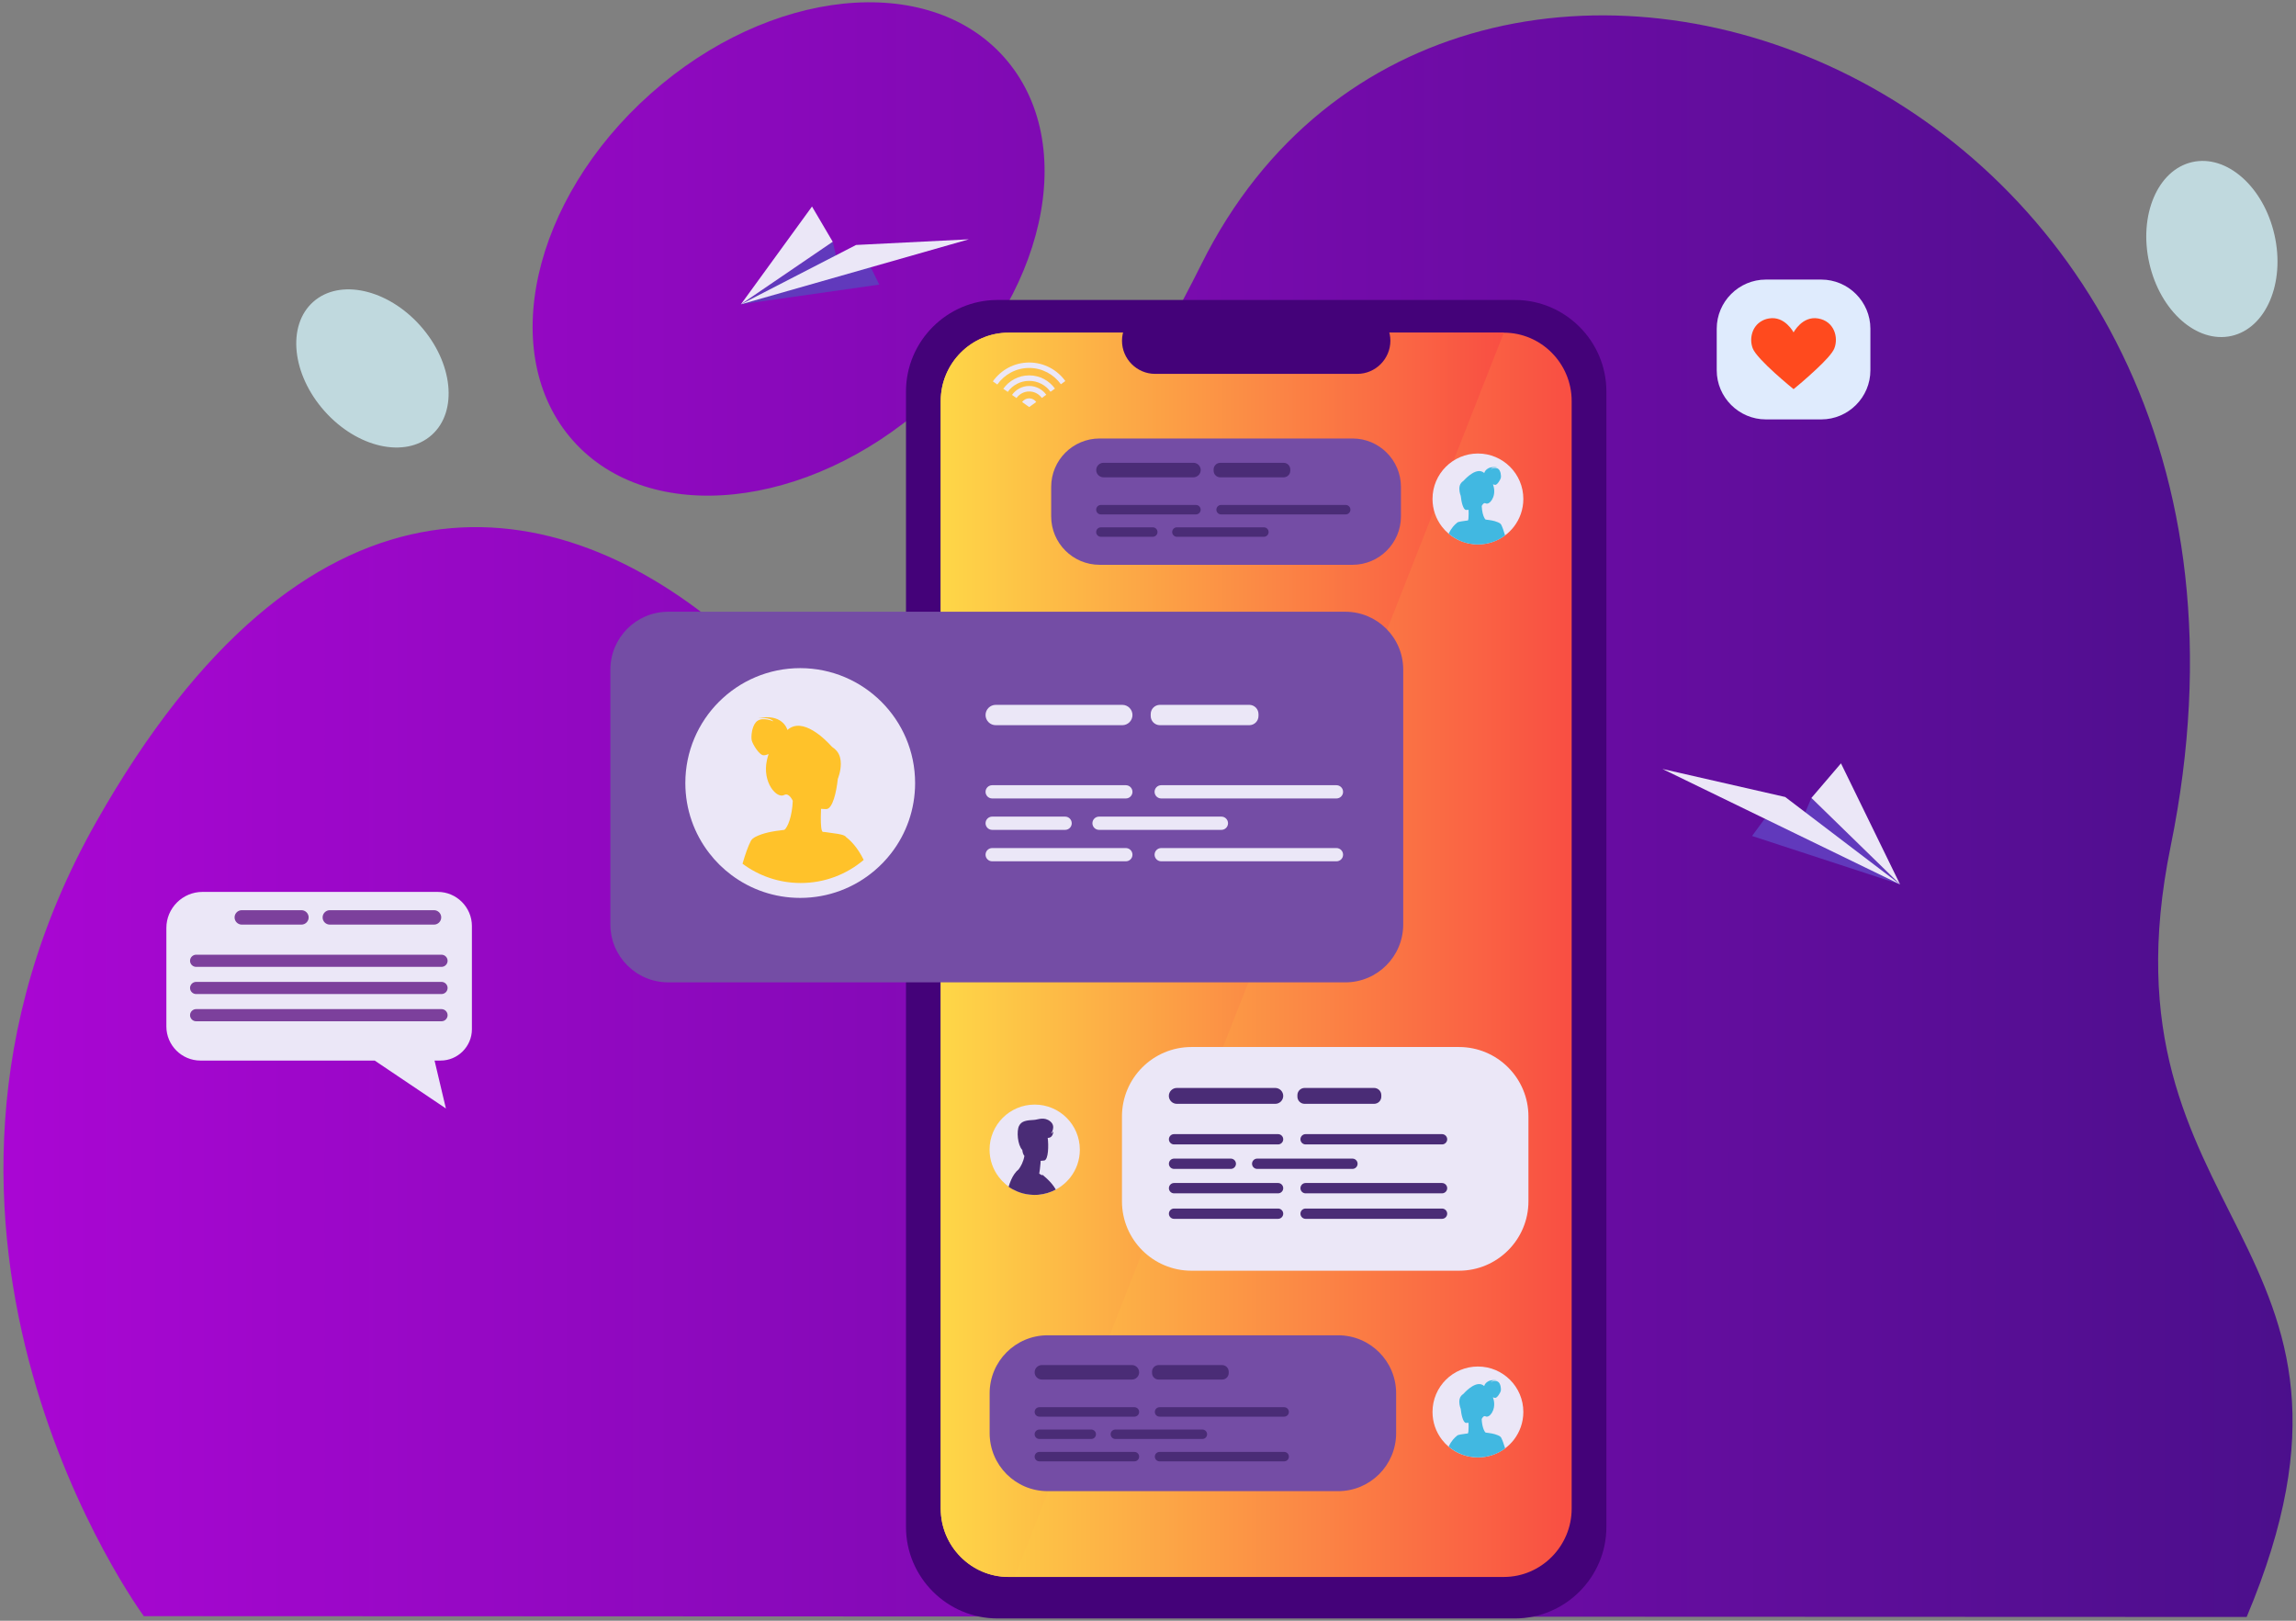 <svg width="544" height="384" viewBox="0 0 544 384" fill="none" xmlns="http://www.w3.org/2000/svg">
<rect x="0" y="0" width="544" height="384" fill="#808080" stroke="none"/>
<path d="M34.08 382.92C34.08 382.92 -32.56 292.56 22.81 194.72C71.94 107.92 129.21 113.85 171.23 149.08C189.13 164.08 240.73 150.93 284.65 62.6C344.54 -57.85 552.15 15.2 514.3 200.52C495.98 290.2 570.05 293.46 532.31 383.11L34.08 382.92Z" fill="url(#paint0_linear_18_564)"/>
<path d="M219.55 95.76C191.35 120.85 153.84 124.73 135.78 104.42C117.72 84.11 125.93 47.31 154.14 22.22C182.35 -2.87 219.85 -6.75 237.91 13.56C255.98 33.87 247.76 70.67 219.55 95.76Z" fill="url(#paint1_linear_18_564)"/>
<path opacity="0.74" d="M76.89 97.4C69.14 88.69 67.94 77.1 74.21 71.52C80.48 65.94 91.85 68.48 99.6 77.19C107.35 85.9 108.55 97.49 102.28 103.07C96.01 108.65 84.64 106.11 76.89 97.4Z" fill="#D7F9FF"/>
<path opacity="0.74" d="M509.24 62.34C506.67 50.97 511.23 40.25 519.42 38.4C527.61 36.55 536.33 44.27 538.9 55.65C541.47 67.02 536.91 77.74 528.72 79.59C520.53 81.43 511.8 73.71 509.24 62.34Z" fill="#D7F9FF"/>
<path d="M431.52 99.37H418.39C411.99 99.37 406.75 94.13 406.75 87.73V77.88C406.75 71.48 411.99 66.24 418.39 66.24H431.52C437.92 66.24 443.16 71.48 443.16 77.88V87.73C443.17 94.13 437.93 99.37 431.52 99.37Z" fill="#DFEBFD"/>
<path d="M415.28 82.53C416.29 85.2 424.96 92.2 424.96 92.2C424.96 92.2 427.79 89.9 430.4 87.43C432.36 85.6 434.19 83.67 434.62 82.53C435.65 79.88 434.56 76.09 430.77 75.45C427 74.81 424.96 78.76 424.96 78.76C424.96 78.76 422.92 74.81 419.13 75.45C418.47 75.56 417.89 75.77 417.4 76.06C415.04 77.38 414.44 80.35 415.28 82.53Z" fill="#FF4A1E"/>
<path d="M47.97 211.32H103.73C108.17 211.32 111.81 214.96 111.81 219.4V243.86C111.81 247.94 108.47 251.28 104.39 251.28H102.96L105.65 262.63L88.78 251.28H47.49C43.05 251.28 39.42 247.65 39.42 243.21V219.87C39.41 215.17 43.26 211.32 47.97 211.32Z" fill="#EBE7F7"/>
<path d="M46.47 229.08H104.61C105.4 229.08 106.05 228.43 106.05 227.64C106.05 226.85 105.4 226.2 104.61 226.2H46.47C45.68 226.2 45.03 226.85 45.03 227.64C45.03 228.43 45.68 229.08 46.47 229.08Z" fill="#7C409C"/>
<path d="M46.47 235.52H104.61C105.4 235.52 106.05 234.87 106.05 234.08C106.05 233.29 105.4 232.64 104.61 232.64H46.47C45.68 232.64 45.03 233.29 45.03 234.08C45.03 234.88 45.68 235.52 46.47 235.52Z" fill="#7C409C"/>
<path d="M46.47 241.97H104.61C105.4 241.97 106.05 241.32 106.05 240.53C106.05 239.74 105.4 239.09 104.61 239.09H46.47C45.68 239.09 45.03 239.74 45.03 240.53C45.03 241.32 45.68 241.97 46.47 241.97Z" fill="#7C409C"/>
<path d="M78.15 219.07H102.83C103.77 219.07 104.54 218.3 104.54 217.36C104.54 216.42 103.77 215.65 102.83 215.65H78.15C77.21 215.65 76.44 216.42 76.44 217.36C76.43 218.3 77.2 219.07 78.15 219.07Z" fill="#7C409C"/>
<path d="M57.29 219.07H71.42C72.36 219.07 73.13 218.3 73.13 217.36C73.13 216.42 72.36 215.65 71.42 215.65H57.29C56.35 215.65 55.58 216.42 55.58 217.36C55.58 218.3 56.35 219.07 57.29 219.07Z" fill="#7C409C"/>
<path d="M415.12 198.07L450.19 209.54L429.18 189.06L427.05 194.07L418.03 194.11L415.12 198.07Z" fill="#6139BC"/>
<path d="M450.19 209.54L422.97 188.83L393.89 182.19L450.19 209.54Z" fill="#EBE7F7"/>
<path d="M429.18 189.06L450.19 209.54L436.19 180.86L429.18 189.06Z" fill="#EBE7F7"/>
<path d="M208.33 67.43L175.55 72.1L197.3 57.28L198.41 62.03L206.38 63.47L208.33 67.43Z" fill="#6139BC"/>
<path d="M175.55 72.1L202.83 58.04L229.56 56.7L175.55 72.1Z" fill="#EBE7F7"/>
<path d="M197.3 57.28L175.55 72.1L192.39 48.93L197.3 57.28Z" fill="#EBE7F7"/>
<path d="M358.93 383.46H236.34C224.42 383.46 214.66 373.71 214.66 361.78V92.75C214.66 80.83 224.41 71.07 236.34 71.07H358.93C370.85 71.07 380.61 80.82 380.61 92.75V361.78C380.61 373.7 370.85 383.46 358.93 383.46Z" fill="#440279"/>
<path d="M372.38 95.01V357.44C372.38 366.34 365.15 373.63 356.31 373.63H238.95C230.11 373.63 222.89 366.35 222.89 357.44V95.01C222.89 86.11 230.12 78.82 238.95 78.82H356.31C365.15 78.82 372.38 86.1 372.38 95.01Z" fill="url(#paint2_linear_18_564)"/>
<path d="M356.31 78.82L240.4 373.62H238.95C230.11 373.62 222.89 366.34 222.89 357.43V95.01C222.89 86.11 230.12 78.82 238.95 78.82H356.31Z" fill="url(#paint3_linear_18_564)"/>
<path d="M321.59 88.58H273.68C269.37 88.58 265.84 85.05 265.84 80.74C265.84 76.43 269.37 72.9 273.68 72.9H321.59C325.9 72.9 329.43 76.43 329.43 80.74C329.42 85.05 325.9 88.58 321.59 88.58Z" fill="#440279"/>
<path d="M158.34 232.75H318.75C326.33 232.75 332.47 226.61 332.47 219.03V158.66C332.47 151.08 326.33 144.94 318.75 144.94H158.34C150.76 144.94 144.62 151.08 144.62 158.66V219.03C144.62 226.61 150.77 232.75 158.34 232.75Z" fill="#744DA5"/>
<path d="M320.45 133.82H260.54C254.2 133.82 249.06 128.68 249.06 122.35V115.36C249.06 109.02 254.2 103.89 260.54 103.89H320.45C326.79 103.89 331.93 109.03 331.93 115.37V122.36C331.92 128.68 326.79 133.82 320.45 133.82Z" fill="#744DA5"/>
<path d="M317.05 353.3H248.22C240.63 353.3 234.48 347.15 234.48 339.56V330.11C234.48 322.52 240.63 316.37 248.22 316.37H317.05C324.64 316.37 330.79 322.52 330.79 330.11V339.56C330.79 347.15 324.64 353.3 317.05 353.3Z" fill="#744DA5"/>
<path d="M345.68 301.07H282.29C273.2 301.07 265.83 293.7 265.83 284.61V264.53C265.83 255.44 273.2 248.07 282.29 248.07H345.68C354.77 248.07 362.14 255.44 362.14 264.53V284.62C362.14 293.69 354.77 301.07 345.68 301.07Z" fill="#EBE7F7"/>
<path d="M216.82 185.53C216.82 191.78 214.72 197.54 211.17 202.13C209.99 203.66 208.66 205.05 207.19 206.29C202.45 210.31 196.31 212.74 189.6 212.74C183.5 212.74 177.88 210.74 173.34 207.35C171.34 205.86 169.55 204.1 168.03 202.12C164.48 197.52 162.38 191.77 162.38 185.52C162.38 170.49 174.56 158.3 189.6 158.3C204.63 158.32 216.82 170.5 216.82 185.53Z" fill="#EBE7F7"/>
<path d="M200.54 198.4C200.47 198.32 200.4 198.24 200.33 198.17C200.02 197.93 199.7 197.78 198.45 197.56C197.81 197.45 196.92 197.33 195.66 197.16C195.66 197.16 195.39 197.13 195.25 197.12C195.15 197.11 195.05 197.1 194.93 197.09C194.57 196.9 194.48 195.4 194.48 193.82C194.48 193.7 194.48 193.58 194.48 193.46C194.49 192.86 194.51 192.27 194.53 191.74C194.53 191.71 194.53 191.68 194.53 191.64C195.31 191.7 195.82 191.7 195.82 191.7C197.27 191.58 198.18 187.7 198.5 184.56C198.5 184.56 199.22 182.84 199.22 180.97C199.22 179.92 198.99 178.83 198.29 177.97C197.92 177.53 197.58 177.24 197.27 177.06C197.18 176.97 197.09 176.89 197 176.81C195.65 175.31 190.17 169.7 186.57 172.95C186.48 172.63 185.31 168.98 179.63 170.17C179.98 170.13 182.5 169.9 183.23 170.91C183.13 170.87 180.93 169.89 179.55 170.74C178.91 171.13 178.51 171.94 178.29 172.79C178.29 172.8 178.29 172.8 178.28 172.81C178.28 172.82 178.28 172.82 178.28 172.82C178.28 172.83 178.27 172.84 178.27 172.85C178.24 172.97 178.22 173.08 178.19 173.2C178.19 173.22 178.18 173.23 178.18 173.25C178.18 173.26 178.18 173.26 178.18 173.26C178.18 173.26 178.18 173.26 178.18 173.27C178.01 174.15 178.01 175 178.11 175.42C178.32 176.31 179.89 178.95 180.93 178.95C181.32 178.95 181.74 178.82 182.11 178.66C181.95 179.13 181.81 179.64 181.69 180.2C180.59 185.39 184.03 189.33 185.82 188.35C186.96 187.73 187.83 189.73 187.83 189.73L187.84 189.72C187.67 193.51 186.63 195.99 185.86 196.61C185.58 196.64 184.99 196.71 184.24 196.83C184.24 196.83 181.61 197.12 179.61 197.99C179.59 198 179.58 198 179.56 198.01C179.1 198.2 178.71 198.41 178.42 198.64C178.42 198.65 178.41 198.65 178.41 198.65C178.26 198.77 178.13 198.9 178.04 199.03C177.99 199.09 177.95 199.14 177.92 199.2C177.25 200.48 176.58 202.39 175.93 204.64C179.78 207.51 184.55 209.21 189.72 209.21C195.41 209.21 200.62 207.15 204.64 203.74C203.14 200.68 201.46 199.1 200.54 198.4Z" fill="#FFC22A"/>
<path d="M265.91 171.82H235.92C234.59 171.82 233.51 170.73 233.51 169.41C233.51 168.08 234.6 167 235.92 167H265.91C267.24 167 268.32 168.09 268.32 169.41C268.32 170.74 267.24 171.82 265.91 171.82Z" fill="#EBE7F7"/>
<path d="M266.75 189.18H235.08C234.21 189.18 233.51 188.47 233.51 187.61C233.51 186.74 234.22 186.04 235.08 186.04H266.75C267.62 186.04 268.32 186.75 268.32 187.61C268.32 188.47 267.62 189.18 266.75 189.18Z" fill="#EBE7F7"/>
<path d="M252.36 196.62H235.08C234.21 196.62 233.51 195.91 233.51 195.05C233.51 194.18 234.22 193.48 235.08 193.48H252.36C253.23 193.48 253.93 194.19 253.93 195.05C253.94 195.92 253.23 196.62 252.36 196.62Z" fill="#EBE7F7"/>
<path d="M289.39 196.62H260.4C259.53 196.62 258.83 195.91 258.83 195.05C258.83 194.18 259.54 193.48 260.4 193.48H289.39C290.26 193.48 290.96 194.19 290.96 195.05C290.96 195.92 290.26 196.62 289.39 196.62Z" fill="#EBE7F7"/>
<path d="M316.65 189.18H275.13C274.26 189.18 273.56 188.47 273.56 187.61C273.56 186.74 274.27 186.04 275.13 186.04H316.65C317.52 186.04 318.22 186.75 318.22 187.61C318.23 188.47 317.52 189.18 316.65 189.18Z" fill="#EBE7F7"/>
<path d="M266.75 204.07H235.08C234.21 204.07 233.51 203.36 233.51 202.5C233.51 201.63 234.22 200.93 235.08 200.93H266.75C267.62 200.93 268.32 201.64 268.32 202.5C268.32 203.37 267.62 204.07 266.75 204.07Z" fill="#EBE7F7"/>
<path d="M316.65 204.07H275.13C274.26 204.07 273.56 203.36 273.56 202.5C273.56 201.63 274.27 200.93 275.13 200.93H316.65C317.52 200.93 318.22 201.64 318.22 202.5C318.23 203.37 317.52 204.07 316.65 204.07Z" fill="#EBE7F7"/>
<path d="M296 171.82H274.82C273.62 171.82 272.64 170.84 272.64 169.64V169.18C272.64 167.98 273.62 167 274.82 167H296C297.2 167 298.18 167.98 298.18 169.18V169.64C298.18 170.84 297.2 171.82 296 171.82Z" fill="#EBE7F7"/>
<path d="M268.18 326.86H246.86C245.92 326.86 245.14 326.09 245.14 325.14C245.14 324.2 245.91 323.42 246.86 323.42H268.18C269.12 323.42 269.9 324.19 269.9 325.14C269.9 326.09 269.13 326.86 268.18 326.86Z" fill="#4A2C76"/>
<path d="M268.78 335.65H246.26C245.64 335.65 245.14 335.15 245.14 334.53C245.14 333.91 245.64 333.41 246.26 333.41H268.78C269.4 333.41 269.9 333.91 269.9 334.53C269.9 335.15 269.4 335.65 268.78 335.65Z" fill="#4A2C76"/>
<path d="M258.55 340.94H246.26C245.64 340.94 245.14 340.44 245.14 339.82C245.14 339.2 245.64 338.7 246.26 338.7H258.55C259.17 338.7 259.67 339.2 259.67 339.82C259.67 340.44 259.17 340.94 258.55 340.94Z" fill="#4A2C76"/>
<path d="M284.88 340.94H264.27C263.65 340.94 263.15 340.44 263.15 339.82C263.15 339.2 263.65 338.7 264.27 338.7H284.88C285.5 338.7 286 339.2 286 339.82C286 340.44 285.49 340.94 284.88 340.94Z" fill="#4A2C76"/>
<path d="M304.26 335.65H274.74C274.12 335.65 273.62 335.15 273.62 334.53C273.62 333.91 274.12 333.41 274.74 333.41H304.26C304.88 333.41 305.38 333.91 305.38 334.53C305.38 335.15 304.88 335.65 304.26 335.65Z" fill="#4A2C76"/>
<path d="M268.78 346.24H246.26C245.64 346.24 245.14 345.74 245.14 345.12C245.14 344.5 245.64 344 246.26 344H268.78C269.4 344 269.9 344.5 269.9 345.12C269.9 345.74 269.4 346.24 268.78 346.24Z" fill="#4A2C76"/>
<path d="M304.26 346.24H274.74C274.12 346.24 273.62 345.74 273.62 345.12C273.62 344.5 274.12 344 274.74 344H304.26C304.88 344 305.38 344.5 305.38 345.12C305.38 345.74 304.88 346.24 304.26 346.24Z" fill="#4A2C76"/>
<path d="M289.57 326.86H274.51C273.66 326.86 272.96 326.16 272.96 325.31V324.98C272.96 324.13 273.66 323.43 274.51 323.43H289.57C290.42 323.43 291.12 324.13 291.12 324.98V325.31C291.13 326.16 290.43 326.86 289.57 326.86Z" fill="#4A2C76"/>
<path d="M282.77 113.09H261.45C260.51 113.09 259.73 112.32 259.73 111.37C259.73 110.43 260.5 109.65 261.45 109.65H282.77C283.71 109.65 284.49 110.42 284.49 111.37C284.48 112.32 283.71 113.09 282.77 113.09Z" fill="#4A2C76"/>
<path d="M283.36 121.88H260.84C260.22 121.88 259.72 121.38 259.72 120.76C259.72 120.14 260.22 119.64 260.84 119.64H283.36C283.98 119.64 284.48 120.14 284.48 120.76C284.48 121.38 283.98 121.88 283.36 121.88Z" fill="#4A2C76"/>
<path d="M273.13 127.18H260.84C260.22 127.18 259.72 126.68 259.72 126.06C259.72 125.44 260.22 124.94 260.84 124.94H273.13C273.75 124.94 274.25 125.44 274.25 126.06C274.25 126.67 273.75 127.18 273.13 127.18Z" fill="#4A2C76"/>
<path d="M299.46 127.18H278.85C278.23 127.18 277.73 126.68 277.73 126.06C277.73 125.44 278.23 124.94 278.85 124.94H299.46C300.08 124.94 300.58 125.44 300.58 126.06C300.58 126.67 300.07 127.18 299.46 127.18Z" fill="#4A2C76"/>
<path d="M318.84 121.88H289.32C288.7 121.88 288.2 121.38 288.2 120.76C288.2 120.14 288.7 119.64 289.32 119.64H318.84C319.46 119.64 319.96 120.14 319.96 120.76C319.96 121.38 319.46 121.88 318.84 121.88Z" fill="#4A2C76"/>
<path d="M304.16 113.09H289.1C288.25 113.09 287.55 112.39 287.55 111.54V111.21C287.55 110.36 288.25 109.66 289.1 109.66H304.16C305.01 109.66 305.71 110.36 305.71 111.21V111.54C305.71 112.39 305.01 113.09 304.16 113.09Z" fill="#4A2C76"/>
<path d="M302.16 261.53H278.82C277.79 261.53 276.94 260.68 276.94 259.65C276.94 258.62 277.79 257.77 278.82 257.77H302.16C303.19 257.77 304.04 258.62 304.04 259.65C304.04 260.68 303.2 261.53 302.16 261.53Z" fill="#4A2C76"/>
<path d="M302.82 271.15H278.17C277.5 271.15 276.95 270.6 276.95 269.93C276.95 269.26 277.5 268.71 278.17 268.71H302.82C303.49 268.71 304.04 269.26 304.04 269.93C304.04 270.6 303.49 271.15 302.82 271.15Z" fill="#4A2C76"/>
<path d="M291.62 276.95H278.17C277.5 276.95 276.95 276.4 276.95 275.73C276.95 275.06 277.5 274.51 278.17 274.51H291.62C292.29 274.51 292.84 275.06 292.84 275.73C292.84 276.4 292.29 276.95 291.62 276.95Z" fill="#4A2C76"/>
<path d="M320.44 276.95H297.87C297.2 276.95 296.65 276.4 296.65 275.73C296.65 275.06 297.2 274.51 297.87 274.51H320.44C321.11 274.51 321.66 275.06 321.66 275.73C321.66 276.4 321.11 276.95 320.44 276.95Z" fill="#4A2C76"/>
<path d="M341.66 271.15H309.34C308.67 271.15 308.12 270.6 308.12 269.93C308.12 269.26 308.67 268.71 309.34 268.71H341.66C342.33 268.71 342.89 269.26 342.89 269.93C342.89 270.6 342.33 271.15 341.66 271.15Z" fill="#4A2C76"/>
<path d="M302.82 282.74H278.17C277.5 282.74 276.95 282.19 276.95 281.52C276.95 280.85 277.5 280.29 278.17 280.29H302.82C303.49 280.29 304.04 280.84 304.04 281.52C304.04 282.19 303.49 282.74 302.82 282.74Z" fill="#4A2C76"/>
<path d="M341.66 282.74H309.34C308.67 282.74 308.12 282.19 308.12 281.52C308.12 280.85 308.67 280.29 309.34 280.29H341.66C342.33 280.29 342.89 280.84 342.89 281.52C342.89 282.19 342.33 282.74 341.66 282.74Z" fill="#4A2C76"/>
<path d="M302.82 288.78H278.17C277.5 288.78 276.95 288.23 276.95 287.56C276.95 286.89 277.5 286.34 278.17 286.34H302.82C303.49 286.34 304.04 286.89 304.04 287.56C304.04 288.23 303.49 288.78 302.82 288.78Z" fill="#4A2C76"/>
<path d="M341.66 288.78H309.34C308.67 288.78 308.12 288.23 308.12 287.56C308.12 286.89 308.67 286.34 309.34 286.34H341.66C342.33 286.34 342.89 286.89 342.89 287.56C342.89 288.23 342.33 288.78 341.66 288.78Z" fill="#4A2C76"/>
<path d="M325.58 261.53H309.1C308.17 261.53 307.4 260.77 307.4 259.83V259.47C307.4 258.54 308.16 257.77 309.1 257.77H325.58C326.51 257.77 327.28 258.53 327.28 259.47V259.83C327.28 260.76 326.52 261.53 325.58 261.53Z" fill="#4A2C76"/>
<path d="M245.52 95.24L243.85 96.44L242.17 95.25C242.54 94.73 243.16 94.38 243.85 94.38C244.54 94.38 245.15 94.72 245.52 95.24Z" fill="#EBE7F7"/>
<path d="M243.85 91.45C242.17 91.45 240.68 92.29 239.78 93.57L240.84 94.31C241.51 93.37 242.61 92.75 243.85 92.75C245.08 92.75 246.17 93.36 246.84 94.29L247.9 93.53C246.99 92.27 245.51 91.45 243.85 91.45Z" fill="#EBE7F7"/>
<path d="M243.85 85.89C240.29 85.89 237.15 87.66 235.24 90.36L236.3 91.1C237.97 88.73 240.73 87.18 243.85 87.18C246.94 87.18 249.68 88.71 251.36 91.04L252.41 90.28C250.5 87.63 247.37 85.89 243.85 85.89Z" fill="#EBE7F7"/>
<path d="M243.85 88.94C241.32 88.94 239.08 90.19 237.71 92.11L238.77 92.85C239.9 91.27 241.75 90.24 243.85 90.24C245.93 90.24 247.77 91.26 248.9 92.82L249.95 92.07C248.58 90.17 246.36 88.94 243.85 88.94Z" fill="#EBE7F7"/>
<path d="M234.46 272.39C234.46 274.85 235.29 277.11 236.68 278.91C237.14 279.51 237.67 280.06 238.24 280.55C238.81 281.04 239.44 281.46 240.1 281.82C241.6 282.63 243.32 283.09 245.15 283.09C247.43 283.09 249.54 282.37 251.28 281.16C251.37 281.1 251.45 281.04 251.54 280.97C252.33 280.38 253.03 279.69 253.63 278.92C255.02 277.12 255.85 274.86 255.85 272.4C255.85 266.5 251.06 261.71 245.16 261.71C239.24 261.71 234.46 266.49 234.46 272.39Z" fill="#EBE7F7"/>
<path d="M248.04 279.25L247.06 278.38C246.98 278.4 246.9 278.41 246.81 278.43C246.63 278.31 246.44 278.18 246.23 278.07C246.29 277.67 246.35 277.3 246.39 276.98C246.54 275.83 246.56 275.14 246.56 275.04C247.08 275.01 247.43 274.96 247.43 274.96C248.42 274.73 248.47 271.36 248.24 269.6C248.43 269.6 248.61 269.58 248.79 269.5C249.54 269.17 249.58 268.04 249.58 268.04C249.58 268.04 249.36 268.44 249.04 268.57C249.04 268.57 250.29 266.86 248.84 265.69C247.4 264.52 245.92 265.28 245.08 265.33C243.24 265.44 242.04 265.55 241.44 266.77C240.84 267.97 241.08 271.26 242.22 272.47C242.24 272.58 242.26 272.69 242.27 272.81C242.34 273.24 242.5 273.6 242.72 273.88C242.46 275.3 241.88 276.35 241.35 277.06C240.99 277.34 240.67 277.69 240.37 278.12C240.36 278.13 240.35 278.13 240.35 278.13C240.35 278.13 240.35 278.13 240.36 278.13C239.8 278.92 239.35 279.95 238.98 281.16C238.98 281.17 238.98 281.17 238.97 281.18C239.57 281.61 240.23 281.96 240.92 282.25C240.97 282.27 241.01 282.29 241.06 282.31C241.07 282.31 241.08 282.32 241.09 282.32C241.16 282.35 241.24 282.38 241.31 282.41C241.49 282.48 241.67 282.55 241.85 282.6C242.04 282.66 242.24 282.72 242.43 282.77C242.52 282.79 242.61 282.82 242.7 282.83C242.78 282.85 242.86 282.87 242.94 282.88C242.95 282.88 242.96 282.89 242.97 282.89C243.02 282.9 243.08 282.91 243.13 282.92C243.25 282.94 243.38 282.97 243.51 282.98C243.54 282.98 243.57 282.99 243.6 282.99C243.67 283 243.74 283.01 243.81 283.02C243.91 283.03 244.01 283.04 244.11 283.05C244.22 283.06 244.33 283.07 244.45 283.08C244.55 283.09 244.66 283.09 244.77 283.1C244.88 283.1 244.99 283.11 245.11 283.11C245.23 283.11 245.35 283.11 245.47 283.1C245.48 283.1 245.49 283.1 245.5 283.1C245.53 283.1 245.56 283.1 245.59 283.1C245.65 283.1 245.71 283.1 245.77 283.09C245.78 283.09 245.78 283.09 245.79 283.09C245.9 283.08 246.01 283.08 246.13 283.06C247.57 282.92 248.94 282.5 250.16 281.84C249.54 280.76 248.77 279.93 248.04 279.25Z" fill="#4A2C76"/>
<path d="M339.41 334.53C339.41 337 340.24 339.28 341.64 341.1C342.1 341.7 342.63 342.26 343.21 342.75C345.09 344.34 347.51 345.3 350.17 345.3C352.58 345.3 354.8 344.51 356.6 343.17C357.39 342.58 358.1 341.88 358.7 341.1C360.1 339.28 360.93 337.01 360.93 334.53C360.93 328.59 356.11 323.77 350.17 323.77C344.23 323.77 339.41 328.59 339.41 334.53Z" fill="#EBE7F7"/>
<path d="M355.68 340.63C355.67 340.6 355.65 340.57 355.63 340.55C355.59 340.49 355.53 340.43 355.46 340.37C355.32 340.26 355.14 340.16 354.93 340.07C354.92 340.07 354.92 340.06 354.91 340.06C353.98 339.65 352.75 339.52 352.75 339.52C352.4 339.47 352.12 339.43 351.99 339.42C351.63 339.13 351.14 337.98 351.06 336.21V336.22C351.06 336.22 351.46 335.28 352 335.58C352.83 336.03 354.44 334.2 353.93 331.78C353.87 331.52 353.81 331.28 353.73 331.06C353.91 331.13 354.1 331.2 354.28 331.2C354.76 331.2 355.49 329.96 355.59 329.55C355.69 329.14 355.58 327.77 354.92 327.37C354.27 326.97 353.25 327.43 353.21 327.45C353.54 326.99 354.67 327.08 354.87 327.1C352.24 326.55 351.69 328.24 351.65 328.39C349.97 326.88 347.42 329.49 346.79 330.19C346.75 330.23 346.71 330.27 346.66 330.31C346.52 330.39 346.36 330.53 346.19 330.73C345.86 331.13 345.76 331.64 345.76 332.13C345.76 333 346.09 333.8 346.09 333.8C346.24 335.26 346.67 337.08 347.34 337.13C347.34 337.13 347.58 337.13 347.94 337.1C347.94 337.12 347.94 337.13 347.94 337.15C347.95 337.4 347.96 337.67 347.96 337.95V338.12C347.96 338.86 347.92 339.56 347.75 339.64C347.69 339.65 347.65 339.65 347.6 339.65C347.53 339.65 347.41 339.67 347.41 339.67C346.82 339.75 346.41 339.81 346.11 339.86C345.52 339.96 345.38 340.03 345.23 340.14C345.2 340.17 345.16 340.21 345.13 340.25C344.7 340.57 343.91 341.31 343.23 342.75C345.11 344.34 347.53 345.3 350.19 345.3C352.6 345.3 354.82 344.51 356.62 343.17C356.3 342.12 355.99 341.22 355.68 340.63Z" fill="#41B8E1"/>
<path d="M339.41 118.21C339.41 120.68 340.24 122.96 341.64 124.78C342.1 125.38 342.63 125.94 343.21 126.43C345.09 128.02 347.51 128.98 350.17 128.98C352.58 128.98 354.8 128.19 356.6 126.85C357.39 126.26 358.1 125.56 358.7 124.78C360.1 122.96 360.93 120.69 360.93 118.21C360.93 112.27 356.11 107.45 350.17 107.45C344.23 107.45 339.41 112.27 339.41 118.21Z" fill="#EBE7F7"/>
<path d="M355.68 124.31C355.67 124.28 355.65 124.26 355.63 124.23C355.59 124.17 355.53 124.11 355.46 124.05C355.32 123.94 355.14 123.84 354.93 123.75C354.92 123.75 354.92 123.74 354.91 123.74C353.98 123.33 352.75 123.2 352.75 123.2C352.4 123.14 352.12 123.11 351.99 123.1C351.9 123.03 351.81 122.91 351.72 122.75C351.42 122.23 351.13 121.24 351.07 119.89V119.9C351.07 119.9 351.47 118.97 352.01 119.26C352.84 119.71 354.45 117.88 353.94 115.46C353.88 115.2 353.82 114.96 353.74 114.74C353.92 114.81 354.11 114.88 354.29 114.88C354.77 114.88 355.5 113.64 355.6 113.23C355.7 112.81 355.59 111.45 354.93 111.05C354.28 110.65 353.26 111.11 353.22 111.13C353.55 110.67 354.68 110.76 354.88 110.78C352.25 110.23 351.7 111.93 351.66 112.07C349.98 110.56 347.43 113.18 346.8 113.87C346.76 113.91 346.72 113.95 346.67 113.99C346.53 114.07 346.37 114.21 346.2 114.42C345.87 114.82 345.77 115.33 345.77 115.82C345.77 116.69 346.1 117.49 346.1 117.49C346.25 118.96 346.68 120.77 347.35 120.82C347.35 120.82 347.59 120.82 347.95 120.79C347.95 120.8 347.95 120.82 347.95 120.84C347.96 121.09 347.97 121.36 347.97 121.64V121.81C347.97 122.55 347.93 123.24 347.76 123.33C347.7 123.33 347.66 123.34 347.61 123.34C347.54 123.35 347.42 123.36 347.42 123.36C346.83 123.44 346.42 123.5 346.12 123.55C345.53 123.65 345.39 123.72 345.24 123.83C345.21 123.86 345.17 123.9 345.14 123.94C344.71 124.26 343.92 125.01 343.24 126.44C343.34 126.53 343.45 126.61 343.55 126.69C343.57 126.7 343.59 126.72 343.6 126.73C343.68 126.79 343.76 126.85 343.84 126.91C343.9 126.96 343.95 127 344.01 127.04C344.07 127.08 344.13 127.12 344.19 127.16C344.27 127.22 344.36 127.28 344.45 127.33C344.51 127.37 344.57 127.41 344.63 127.44C344.7 127.49 344.78 127.53 344.86 127.57C344.94 127.62 345.03 127.67 345.11 127.71C345.12 127.71 345.12 127.72 345.13 127.72L345.14 127.73C345.15 127.74 345.17 127.74 345.18 127.75C345.25 127.79 345.32 127.82 345.38 127.85C345.39 127.85 345.39 127.85 345.39 127.86C345.41 127.87 345.43 127.88 345.45 127.89C345.49 127.91 345.53 127.93 345.57 127.95C345.61 127.97 345.64 127.98 345.68 128C345.76 128.04 345.85 128.08 345.94 128.12C346.03 128.16 346.12 128.19 346.21 128.23C346.25 128.25 346.29 128.26 346.33 128.28C346.37 128.29 346.41 128.31 346.45 128.33C346.53 128.36 346.62 128.39 346.7 128.42C346.79 128.45 346.87 128.48 346.96 128.5C347.03 128.52 347.11 128.55 347.18 128.57C347.19 128.57 347.19 128.57 347.2 128.58C347.25 128.59 347.29 128.61 347.34 128.62C347.6 128.69 347.86 128.75 348.12 128.8C348.24 128.82 348.35 128.85 348.47 128.86C348.5 128.87 348.53 128.87 348.56 128.87C348.57 128.87 348.57 128.87 348.58 128.87H348.59C348.67 128.88 348.74 128.89 348.82 128.9C348.84 128.9 348.85 128.91 348.87 128.91C348.88 128.91 348.89 128.91 348.9 128.92C348.97 128.93 349.04 128.94 349.11 128.94C349.12 128.94 349.14 128.94 349.15 128.94C349.17 128.94 349.19 128.95 349.21 128.95C349.34 128.96 349.46 128.97 349.59 128.98H349.61C349.65 128.98 349.69 128.99 349.73 128.99C349.76 128.99 349.78 128.99 349.8 128.99C349.92 129 350.05 129 350.17 129C352.58 129 354.8 128.21 356.6 126.87C356.3 125.8 355.99 124.91 355.68 124.31Z" fill="#41B8E1"/>
<defs>
<linearGradient id="paint0_linear_18_564" x1="-6.268" y1="193.375" x2="555.909" y2="193.375" gradientUnits="userSpaceOnUse">
<stop stop-color="#AB06D4"/>
<stop offset="1" stop-color="#490F8A"/>
</linearGradient>
<linearGradient id="paint1_linear_18_564" x1="-6.268" y1="58.989" x2="555.909" y2="58.989" gradientUnits="userSpaceOnUse">
<stop stop-color="#AB06D4"/>
<stop offset="1" stop-color="#490F8A"/>
</linearGradient>
<linearGradient id="paint2_linear_18_564" x1="222.888" y1="226.222" x2="372.382" y2="226.222" gradientUnits="userSpaceOnUse">
<stop stop-color="#FED747"/>
<stop offset="1" stop-color="#F94E43"/>
</linearGradient>
<linearGradient id="paint3_linear_18_564" x1="222.888" y1="226.222" x2="356.314" y2="226.222" gradientUnits="userSpaceOnUse">
<stop stop-color="#FED747"/>
<stop offset="1" stop-color="#F94E43"/>
</linearGradient>
</defs>
</svg>
